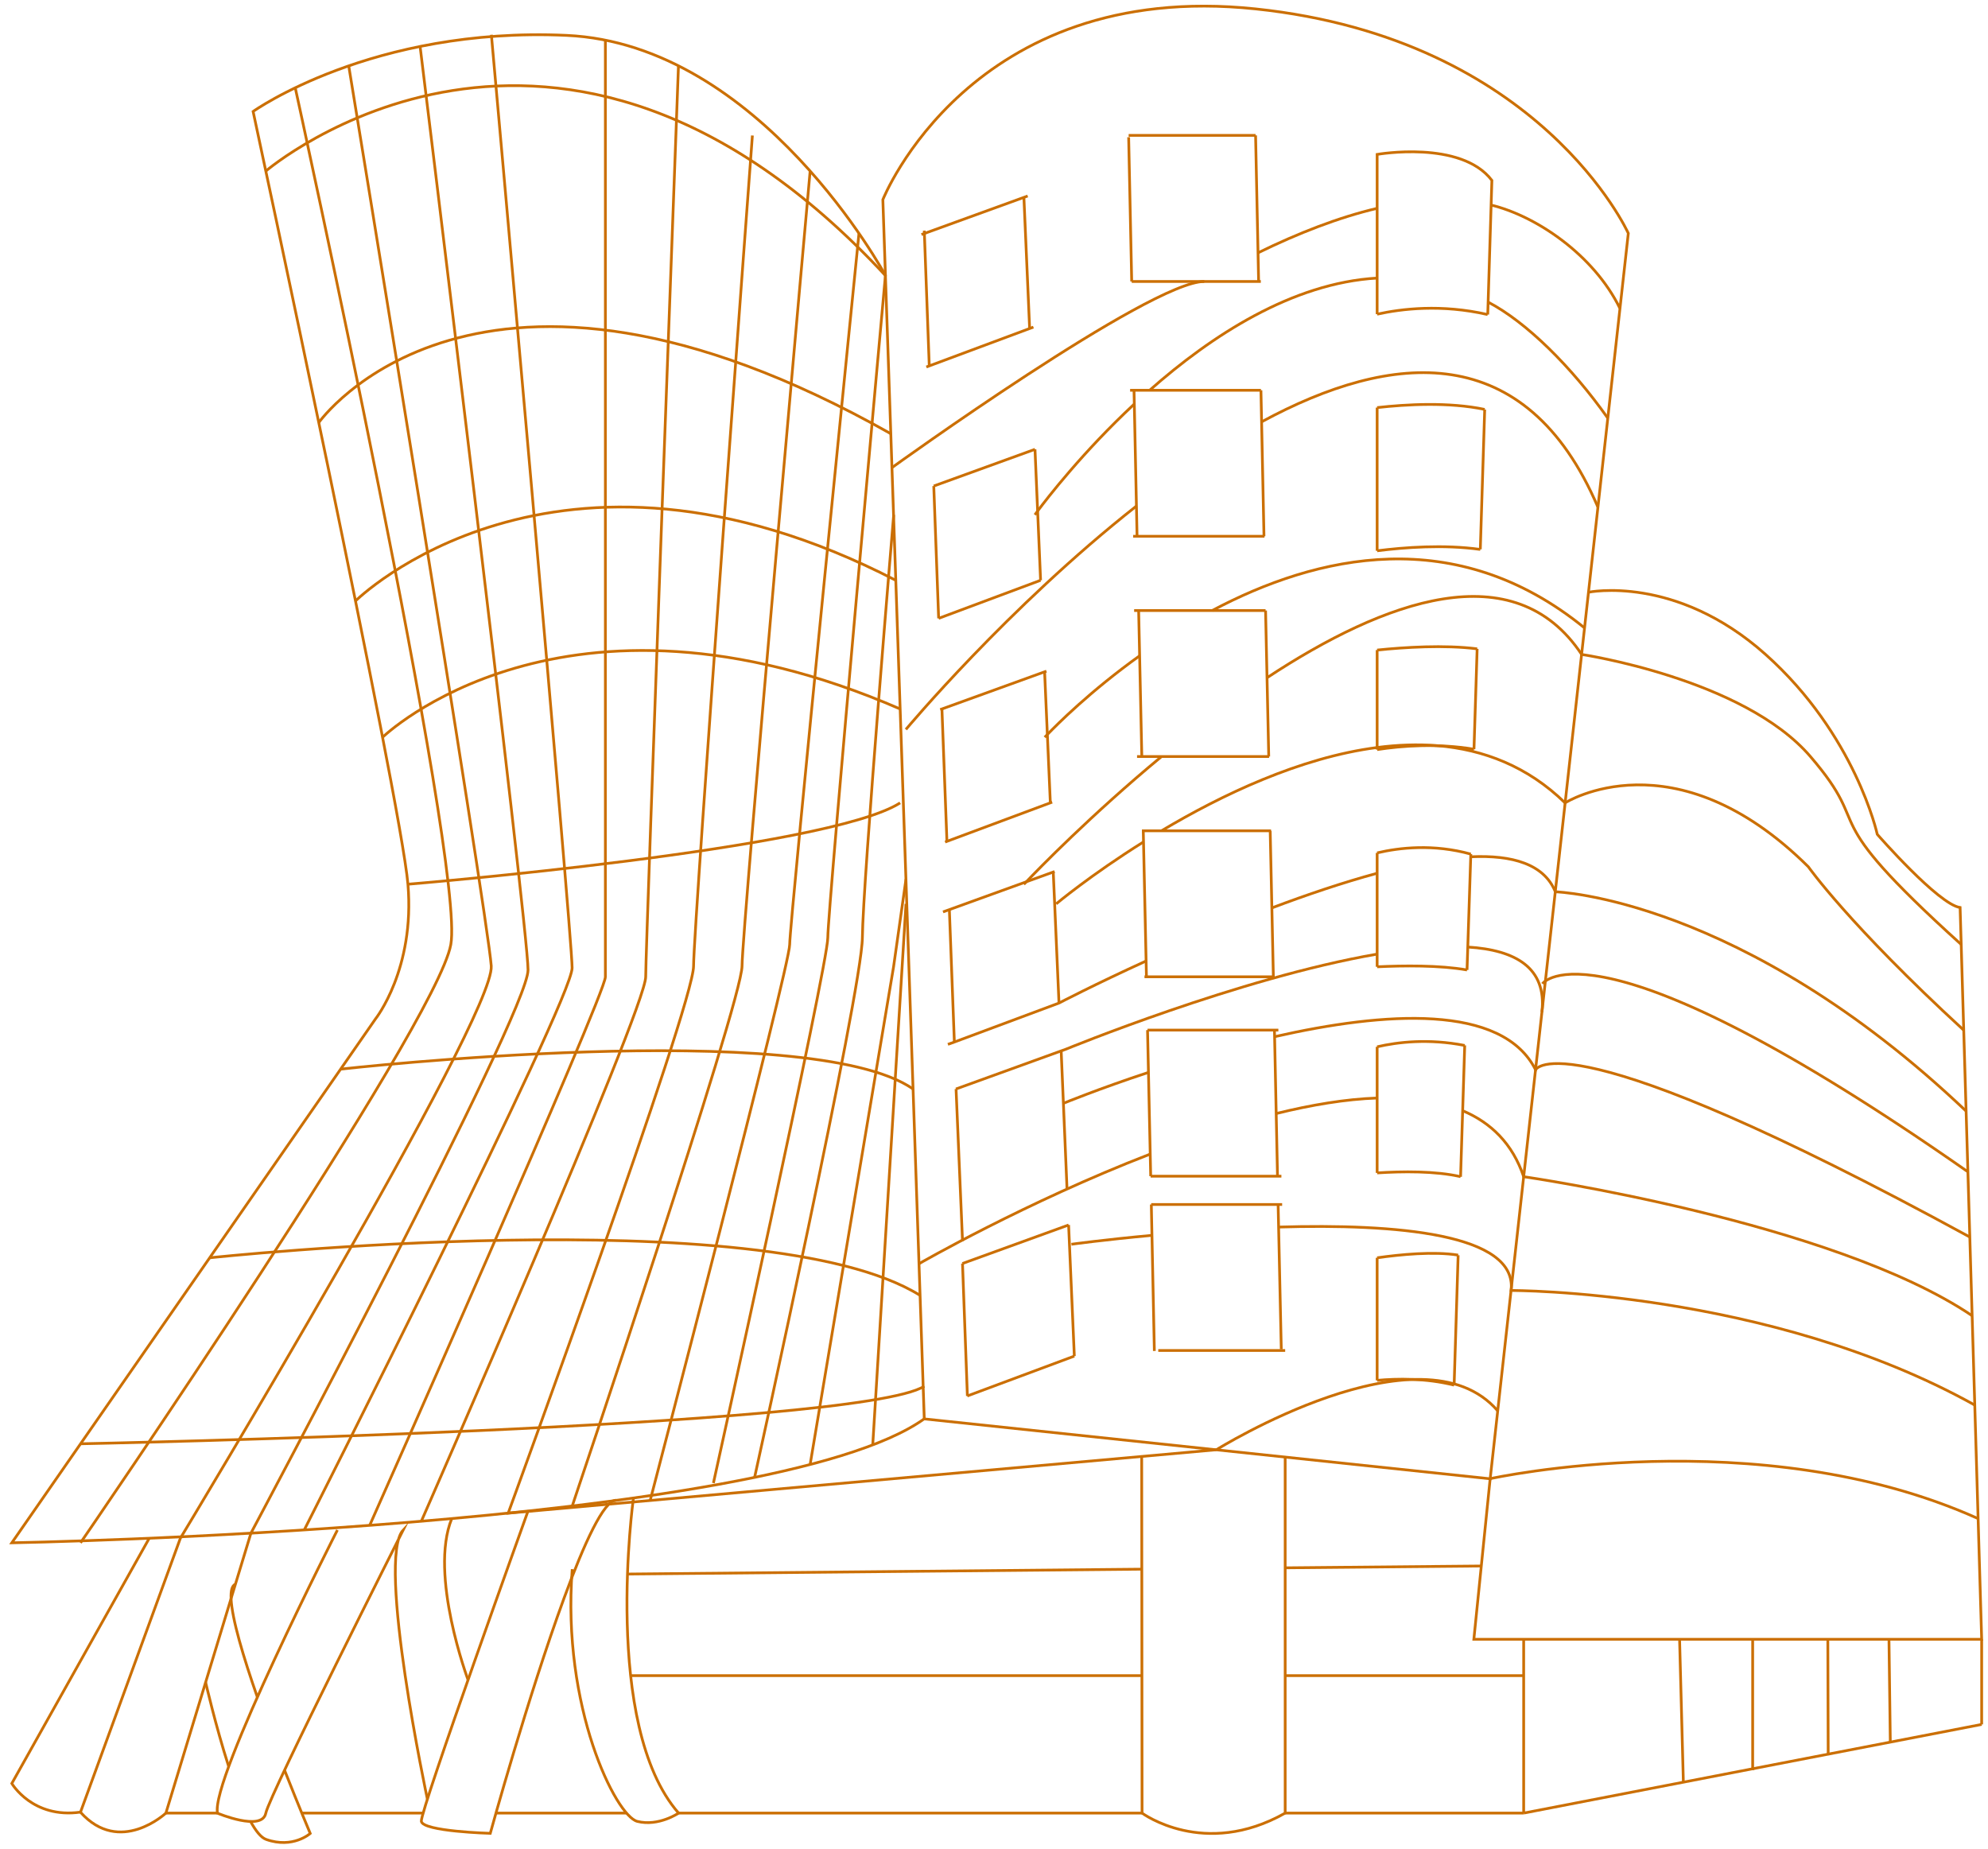 <svg width="727" height="676" viewBox="0 0 727 676" fill="none" xmlns="http://www.w3.org/2000/svg">
<path d="M326.195 170.985C326.195 170.985 420.494 102.93 440.405 102.93" stroke="#CB6F03" stroke-miterlimit="10"/>
<path d="M724.684 599.472V630.556" stroke="#CB6F03" stroke-miterlimit="10"/>
<path d="M690.786 599.472L691.276 637.023" stroke="#CB6F03" stroke-miterlimit="10"/>
<path d="M417.51 532.576L417.643 662.978C417.643 662.978 440.316 679.746 469.982 662.978V532.755" stroke="#CB6F03" stroke-miterlimit="10"/>
<path d="M323.789 100.7C323.789 100.7 278.221 16.144 207.129 12.933C136.037 9.722 92.562 40.762 92.562 40.762C92.562 40.762 146.549 292.288 149.177 323.328C151.805 354.367 137.329 372.563 137.329 372.563L4.321 564.151C4.321 564.151 281.873 559.112 337.999 518.796" stroke="#CB6F03" stroke-miterlimit="10"/>
<path d="M580.896 216.563C580.896 216.563 612.745 209.918 645.663 239.307C678.581 268.697 686.51 305.088 686.51 305.088C686.51 305.088 708.915 330.775 716.799 331.846L724.684 599.427H538.98L544.949 540.649" stroke="#CB6F03" stroke-miterlimit="10"/>
<path d="M444.815 530.124L185.837 553.314C185.837 553.314 253.633 367.746 253.633 353.252C253.633 338.758 275.147 49.547 275.147 49.547" stroke="#CB6F03" stroke-miterlimit="10"/>
<path d="M54.566 562.501L4.321 652.141C4.321 652.141 11.893 665.119 29.444 662.621L65.969 562.456C65.969 562.456 180.982 372.072 179.645 353.208C178.309 334.343 127.529 24.082 127.529 24.082" stroke="#CB6F03" stroke-miterlimit="10"/>
<path d="M29.444 662.666C43.831 678.721 60.669 662.978 60.669 662.978L91.76 560.628C91.76 560.628 193.098 370.601 193.098 354.68C193.098 338.758 153.632 16.992 153.632 16.992" stroke="#CB6F03" stroke-miterlimit="10"/>
<path d="M459.158 49.503H412.743" stroke="#CB6F03" stroke-miterlimit="10"/>
<path d="M595.462 85.314L544.949 540.738L337.999 518.841L322.854 73.005C322.854 73.005 354.836 -7.67 459.158 3.256C563.48 14.227 595.462 85.314 595.462 85.314Z" stroke="#CB6F03" stroke-miterlimit="10"/>
<path d="M462.231 196.093L461.118 142.71" stroke="#CB6F03" stroke-miterlimit="10"/>
<path d="M465.661 357.177L464.503 303.794" stroke="#CB6F03" stroke-miterlimit="10"/>
<path d="M463.969 276.635L462.811 223.252" stroke="#CB6F03" stroke-miterlimit="10"/>
<path d="M460.272 102.93L459.158 49.503" stroke="#CB6F03" stroke-miterlimit="10"/>
<path d="M468.557 493.376L467.398 440.439" stroke="#CB6F03" stroke-miterlimit="10"/>
<path d="M467.176 430.093L466.062 376.666" stroke="#CB6F03" stroke-miterlimit="10"/>
<path d="M415.817 196.093L414.703 142.71" stroke="#CB6F03" stroke-miterlimit="10"/>
<path d="M413.857 102.93L412.743 50.172" stroke="#CB6F03" stroke-miterlimit="10"/>
<path d="M420.806 430.093L419.647 376.666" stroke="#CB6F03" stroke-miterlimit="10"/>
<path d="M419.247 357.177L418.089 303.794" stroke="#CB6F03" stroke-miterlimit="10"/>
<path d="M422.142 494L421.028 440.439" stroke="#CB6F03" stroke-miterlimit="10"/>
<path d="M417.554 276.635L416.396 223.252" stroke="#CB6F03" stroke-miterlimit="10"/>
<path d="M461.073 102.93H413.857" stroke="#CB6F03" stroke-miterlimit="10"/>
<path d="M461.118 142.71H413.278" stroke="#CB6F03" stroke-miterlimit="10"/>
<path d="M462.41 196.093H414.391" stroke="#CB6F03" stroke-miterlimit="10"/>
<path d="M462.81 223.252H414.748" stroke="#CB6F03" stroke-miterlimit="10"/>
<path d="M464.102 276.635H415.817" stroke="#CB6F03" stroke-miterlimit="10"/>
<path d="M464.815 303.794H417.599" stroke="#CB6F03" stroke-miterlimit="10"/>
<path d="M465.929 357.177H418.534" stroke="#CB6F03" stroke-miterlimit="10"/>
<path d="M467.488 376.666H419.647" stroke="#CB6F03" stroke-miterlimit="10"/>
<path d="M468.601 430.093H420.761" stroke="#CB6F03" stroke-miterlimit="10"/>
<path d="M468.869 440.439H420.984" stroke="#CB6F03" stroke-miterlimit="10"/>
<path d="M469.982 493.822H423.567" stroke="#CB6F03" stroke-miterlimit="10"/>
<path d="M542.945 149.757L541.341 200.865" stroke="#CB6F03" stroke-miterlimit="10"/>
<path d="M537.867 312.312L536.486 354.68" stroke="#CB6F03" stroke-miterlimit="10"/>
<path d="M533.234 458.992L531.764 506.532" stroke="#CB6F03" stroke-miterlimit="10"/>
<path d="M535.64 382.24L534.125 430.316" stroke="#CB6F03" stroke-miterlimit="10"/>
<path d="M540.183 237.256L539.025 273.959" stroke="#CB6F03" stroke-miterlimit="10"/>
<path d="M503.613 201.4V149.043" stroke="#CB6F03" stroke-miterlimit="10"/>
<path d="M503.613 353.52V311.866" stroke="#CB6F03" stroke-miterlimit="10"/>
<path d="M503.613 504.748V459.928" stroke="#CB6F03" stroke-miterlimit="10"/>
<path d="M503.613 428.889V382.775" stroke="#CB6F03" stroke-miterlimit="10"/>
<path d="M503.613 274.093V237.702" stroke="#CB6F03" stroke-miterlimit="10"/>
<path d="M503.613 114.882V56.46C503.613 56.46 534.259 51.064 545.573 65.959L544.058 115.016" stroke="#CB6F03" stroke-miterlimit="10"/>
<path d="M343.255 226.106L341.473 177.719" stroke="#CB6F03" stroke-miterlimit="10"/>
<path d="M349.001 380.992L347.175 332.604" stroke="#CB6F03" stroke-miterlimit="10"/>
<path d="M353.767 510.456L351.985 462.024" stroke="#CB6F03" stroke-miterlimit="10"/>
<path d="M351.985 453.818L349.625 398.206" stroke="#CB6F03" stroke-miterlimit="10"/>
<path d="M346.284 307.674V307.63L344.458 259.242" stroke="#CB6F03" stroke-miterlimit="10"/>
<path d="M339.825 133.791L338.043 85.359L337.999 84.333" stroke="#CB6F03" stroke-miterlimit="10"/>
<path d="M392.877 495.873L390.783 447.932" stroke="#CB6F03" stroke-miterlimit="10"/>
<path d="M380.538 212.192L378.489 164.295" stroke="#CB6F03" stroke-miterlimit="10"/>
<path d="M387.264 366.765L385.171 318.868" stroke="#CB6F03" stroke-miterlimit="10"/>
<path d="M390.204 434.775L388.066 384.292" stroke="#CB6F03" stroke-miterlimit="10"/>
<path d="M384.102 293.582L382.008 245.64" stroke="#CB6F03" stroke-miterlimit="10"/>
<path d="M374.436 72.158V72.203L376.529 120.1" stroke="#CB6F03" stroke-miterlimit="10"/>
<path d="M353.723 510.456L392.877 495.873" stroke="#CB6F03" stroke-miterlimit="10"/>
<path d="M351.941 462.024L390.783 447.932" stroke="#CB6F03" stroke-miterlimit="10"/>
<path d="M536.753 346.295C554.348 347.366 565.662 353.966 563.88 370.021" stroke="#CB6F03" stroke-miterlimit="10"/>
<path d="M503.613 348.882C453.278 357.534 389.759 383.667 389.759 383.667L388.021 384.292L349.58 398.206" stroke="#CB6F03" stroke-miterlimit="10"/>
<path d="M718.982 406.278C636.665 328.1 568.78 326.093 568.78 326.093C564.682 316.014 553.19 312.58 537.822 313.294" stroke="#CB6F03" stroke-miterlimit="10"/>
<path d="M346.64 381.884L349.001 381.036L387.309 366.765C387.309 366.765 400.182 360.031 419.158 351.379" stroke="#CB6F03" stroke-miterlimit="10"/>
<path d="M503.613 319.314C491.096 322.703 477.911 327.163 465.127 331.98" stroke="#CB6F03" stroke-miterlimit="10"/>
<path d="M344.858 333.451L385.661 318.689" stroke="#CB6F03" stroke-miterlimit="10"/>
<path d="M345.616 307.897L384.77 293.314" stroke="#CB6F03" stroke-miterlimit="10"/>
<path d="M343.834 259.465L382.676 245.417" stroke="#CB6F03" stroke-miterlimit="10"/>
<path d="M380.538 212.192L343.255 226.107" stroke="#CB6F03" stroke-miterlimit="10"/>
<path d="M460.049 92.45C474.704 85.27 489.448 79.517 503.613 76.172" stroke="#CB6F03" stroke-miterlimit="10"/>
<path d="M545.261 74.968C561.698 78.937 582.767 93.119 592.388 112.741" stroke="#CB6F03" stroke-miterlimit="10"/>
<path d="M378.489 164.295L341.473 177.719" stroke="#CB6F03" stroke-miterlimit="10"/>
<path d="M338.756 134.192L377.91 119.609" stroke="#CB6F03" stroke-miterlimit="10"/>
<path d="M336.974 85.76L375.816 71.668" stroke="#CB6F03" stroke-miterlimit="10"/>
<path d="M503.613 114.882C512.521 112.919 527.087 111.136 544.014 115.015" stroke="#CB6F03" stroke-miterlimit="10"/>
<path d="M503.613 149.043C514.259 147.839 529.938 146.947 542.945 149.712" stroke="#CB6F03" stroke-miterlimit="10"/>
<path d="M503.613 201.4C513.546 200.151 527.934 199.036 541.341 200.909" stroke="#CB6F03" stroke-miterlimit="10"/>
<path d="M503.613 237.702C513.68 236.676 528.112 235.739 540.183 237.256" stroke="#CB6F03" stroke-miterlimit="10"/>
<path d="M503.613 274.093C512.655 272.71 525.617 271.729 539.025 273.959" stroke="#CB6F03" stroke-miterlimit="10"/>
<path d="M503.613 311.866C511.764 309.949 524.192 308.521 537.867 312.312" stroke="#CB6F03" stroke-miterlimit="10"/>
<path d="M503.613 353.52C513.145 353.074 526.375 352.895 536.486 354.679" stroke="#CB6F03" stroke-miterlimit="10"/>
<path d="M503.613 382.776C511.096 381.036 522.41 379.698 535.64 382.285" stroke="#CB6F03" stroke-miterlimit="10"/>
<path d="M503.613 428.889C512.655 428.309 524.949 428.131 534.125 430.271" stroke="#CB6F03" stroke-miterlimit="10"/>
<path d="M503.613 459.928C512.076 458.724 524.281 457.52 533.234 458.947" stroke="#CB6F03" stroke-miterlimit="10"/>
<path d="M503.613 504.748C510.918 504.079 521.43 503.901 531.764 506.487" stroke="#CB6F03" stroke-miterlimit="10"/>
<path d="M29.444 564.151C29.444 564.151 159.467 375.016 164.857 345.403C170.247 315.791 107.974 32.11 107.974 32.11" stroke="#CB6F03" stroke-miterlimit="10"/>
<path d="M111.271 559.424C111.271 559.424 209.222 365.873 209.222 353.921C209.222 341.969 179.69 12.71 179.69 12.71" stroke="#CB6F03" stroke-miterlimit="10"/>
<path d="M135.191 557.774C135.191 557.774 221.383 363.643 221.383 357.221V14.672" stroke="#CB6F03" stroke-miterlimit="10"/>
<path d="M154.077 556.258C154.077 556.258 236.127 369.084 236.127 357.177C236.127 345.27 248.109 24.038 248.109 24.038" stroke="#CB6F03" stroke-miterlimit="10"/>
<path d="M209.267 550.683C209.267 550.683 271.361 366.274 271.361 353.208C271.361 340.141 296.261 62.525 296.261 62.525" stroke="#CB6F03" stroke-miterlimit="10"/>
<path d="M237.775 548.631C237.775 548.631 288.778 353.431 288.778 345.403C288.778 337.376 314.123 85.314 314.123 85.314" stroke="#CB6F03" stroke-miterlimit="10"/>
<path d="M275.949 540.247C275.949 540.247 315.192 362.439 315.37 342.817C315.504 323.194 326.818 188.244 326.818 188.244" stroke="#CB6F03" stroke-miterlimit="10"/>
<path d="M296.261 535.52L326.774 353.52L331.317 321.455" stroke="#CB6F03" stroke-miterlimit="10"/>
<path d="M319.157 528.34L331.317 330.508" stroke="#CB6F03" stroke-miterlimit="10"/>
<path d="M97.195 62.57C97.195 62.57 203.654 -28.72 323.789 100.745C323.789 100.745 302.72 332.648 302.72 342.861C302.72 353.074 260.893 542.299 260.893 542.299" stroke="#CB6F03" stroke-miterlimit="10"/>
<path d="M116.571 154.529C116.571 154.529 174.077 72.916 325.749 158.587" stroke="#CB6F03" stroke-miterlimit="10"/>
<path d="M129.979 219.774C129.979 219.774 202.541 147.75 327.575 212.192" stroke="#CB6F03" stroke-miterlimit="10"/>
<path d="M329.179 259.242C205.748 205.681 139.912 269.589 139.912 269.589" stroke="#CB6F03" stroke-miterlimit="10"/>
<path d="M149.177 323.328C149.177 323.328 302.497 310.662 329.179 293.582" stroke="#CB6F03" stroke-miterlimit="10"/>
<path d="M29.444 527.938C29.444 527.938 313.99 522.141 337.999 506.889" stroke="#CB6F03" stroke-miterlimit="10"/>
<path d="M76.66 459.928C76.66 459.928 279.602 438.209 336.44 473.664" stroke="#CB6F03" stroke-miterlimit="10"/>
<path d="M124.589 390.937C124.589 390.937 295.816 371.716 333.901 398.206" stroke="#CB6F03" stroke-miterlimit="10"/>
<path d="M420.405 142.71C442.989 122.775 472.521 103.465 503.613 101.681" stroke="#CB6F03" stroke-miterlimit="10"/>
<path d="M544.192 110.467C558.223 117.781 574.749 134.192 587.979 152.923" stroke="#CB6F03" stroke-miterlimit="10"/>
<path d="M414.792 147.75C395.995 165.277 382.943 182.179 379.424 186.906C378.801 187.753 378.444 188.244 378.444 188.244" stroke="#CB6F03" stroke-miterlimit="10"/>
<path d="M461.341 154.261C509.136 128.35 557.956 123.89 584.326 185.39" stroke="#CB6F03" stroke-miterlimit="10"/>
<path d="M415.594 185.033C368.556 222.048 331.273 266.734 331.273 266.734" stroke="#CB6F03" stroke-miterlimit="10"/>
<path d="M443.3 223.252C481.608 202.916 532.388 191.276 579.426 229.585" stroke="#CB6F03" stroke-miterlimit="10"/>
<path d="M416.752 239.798C398.756 252.686 386.462 264.995 383.032 268.563C382.364 269.232 382.052 269.589 382.052 269.589" stroke="#CB6F03" stroke-miterlimit="10"/>
<path d="M463.345 247.825C506.285 219.506 553.769 202.158 578.402 239.307C578.402 239.307 637.601 248.137 662.055 276.635C686.51 305.132 661.61 295.098 717.2 345.359" stroke="#CB6F03" stroke-miterlimit="10"/>
<path d="M424.77 276.635C399.024 297.952 379.558 317.976 375.326 322.436C374.747 323.06 374.436 323.328 374.436 323.328" stroke="#CB6F03" stroke-miterlimit="10"/>
<path d="M718.091 376.666C676.176 338.134 661.298 316.951 661.298 316.951C612.211 268.251 572.344 293.582 572.344 293.582C558.669 280.247 542.589 274.093 525.706 272.666C518.446 272.086 511.052 272.354 503.613 273.335C475.327 276.992 446.686 290.728 424.815 303.75" stroke="#CB6F03" stroke-miterlimit="10"/>
<path d="M418.178 307.853C398.846 319.938 386.24 330.508 386.24 330.508" stroke="#CB6F03" stroke-miterlimit="10"/>
<path d="M466.151 379.074C506.241 369.976 549.359 366.899 561.564 391.204C561.564 391.204 570.651 370.645 720.363 452.347" stroke="#CB6F03" stroke-miterlimit="10"/>
<path d="M419.959 392.141C401.607 398.206 389.046 403.379 389.046 403.379" stroke="#CB6F03" stroke-miterlimit="10"/>
<path d="M503.613 401.506C492.12 401.907 479.604 404.004 466.73 407.17" stroke="#CB6F03" stroke-miterlimit="10"/>
<path d="M534.882 406.144C545.261 410.515 553.145 418.23 557.199 430.271C557.199 430.271 670.073 446.594 721.209 481.112" stroke="#CB6F03" stroke-miterlimit="10"/>
<path d="M420.583 422.021C375.104 439.592 336.039 462.113 336.039 462.113" stroke="#CB6F03" stroke-miterlimit="10"/>
<path d="M467.621 448.69C510.428 447.441 554.927 451.053 552.611 471.88C552.611 471.88 646.465 471.613 722.189 513.801" stroke="#CB6F03" stroke-miterlimit="10"/>
<path d="M421.251 451.722C403.79 453.328 391.808 454.978 391.808 454.978" stroke="#CB6F03" stroke-miterlimit="10"/>
<path d="M444.815 530.124C444.815 530.124 519.738 483.386 547.711 515.897" stroke="#CB6F03" stroke-miterlimit="10"/>
<path d="M104.054 647.28C109.266 660.525 113.453 670.426 113.453 670.426C113.453 670.426 107.128 676.089 97.328 672.611C95.457 671.942 93.542 669.534 91.582 665.966" stroke="#CB6F03" stroke-miterlimit="10"/>
<path d="M94.121 620.611C88.999 605.939 84.811 591.935 84.5 584.532C84.366 581.633 84.856 579.76 86.103 579.27" stroke="#CB6F03" stroke-miterlimit="10"/>
<path d="M75.19 615.125C75.19 615.125 78.798 630.868 83.609 645.897" stroke="#CB6F03" stroke-miterlimit="10"/>
<path d="M193.098 552.511C193.098 552.511 153.632 662.22 154.077 665.966C154.523 669.712 179.289 670.381 179.289 670.381C179.289 670.381 193.098 620.254 206.283 584.354C213.632 564.285 220.848 548.587 225.303 548.587" stroke="#CB6F03" stroke-miterlimit="10"/>
<path d="M231.628 547.918C231.628 547.918 220.091 630.913 248.154 662.978C248.154 662.978 240.849 667.973 233.053 666.011C225.258 664.048 205.392 624.357 209.267 573.784" stroke="#CB6F03" stroke-miterlimit="10"/>
<path d="M156.304 657.938C156.304 657.938 137.551 570.083 147.44 559.469C147.44 559.469 98.576 656.199 97.195 663.023C95.814 669.846 79.555 663.023 79.555 663.023C76.705 651.071 123.387 559.469 123.387 559.469" stroke="#CB6F03" stroke-miterlimit="10"/>
<path d="M171.182 614.323C171.182 614.323 156.794 575.88 165.213 555.276" stroke="#CB6F03" stroke-miterlimit="10"/>
<path d="M154.79 662.978H110.335" stroke="#CB6F03" stroke-miterlimit="10"/>
<path d="M417.643 662.978H248.109" stroke="#CB6F03" stroke-miterlimit="10"/>
<path d="M557.199 662.978H469.982" stroke="#CB6F03" stroke-miterlimit="10"/>
<path d="M229.134 662.978H181.383" stroke="#CB6F03" stroke-miterlimit="10"/>
<path d="M79.555 662.978H60.669" stroke="#CB6F03" stroke-miterlimit="10"/>
<path d="M724.684 630.556L557.199 662.978" stroke="#CB6F03" stroke-miterlimit="10"/>
<path d="M640.941 599.918V647.28" stroke="#CB6F03" stroke-miterlimit="10"/>
<path d="M614.215 599.472L615.596 651.65" stroke="#CB6F03" stroke-miterlimit="10"/>
<path d="M668.425 599.472L668.558 641.393" stroke="#CB6F03" stroke-miterlimit="10"/>
<path d="M541.742 572.625L469.982 573.294" stroke="#CB6F03" stroke-miterlimit="10"/>
<path d="M417.554 573.784L229.445 575.568" stroke="#CB6F03" stroke-miterlimit="10"/>
<path d="M564.059 359.719C564.059 359.719 582.722 332.738 719.65 428.487" stroke="#CB6F03" stroke-miterlimit="10"/>
<path d="M544.949 540.693C544.949 540.693 642.857 519.108 723.347 555.276" stroke="#CB6F03" stroke-miterlimit="10"/>
<path d="M557.199 612.717H469.982" stroke="#CB6F03" stroke-miterlimit="10"/>
<path d="M417.554 612.717H230.604" stroke="#CB6F03" stroke-miterlimit="10"/>
<path d="M557.199 662.978V599.472" stroke="#CB6F03" stroke-miterlimit="10"/>
</svg>
